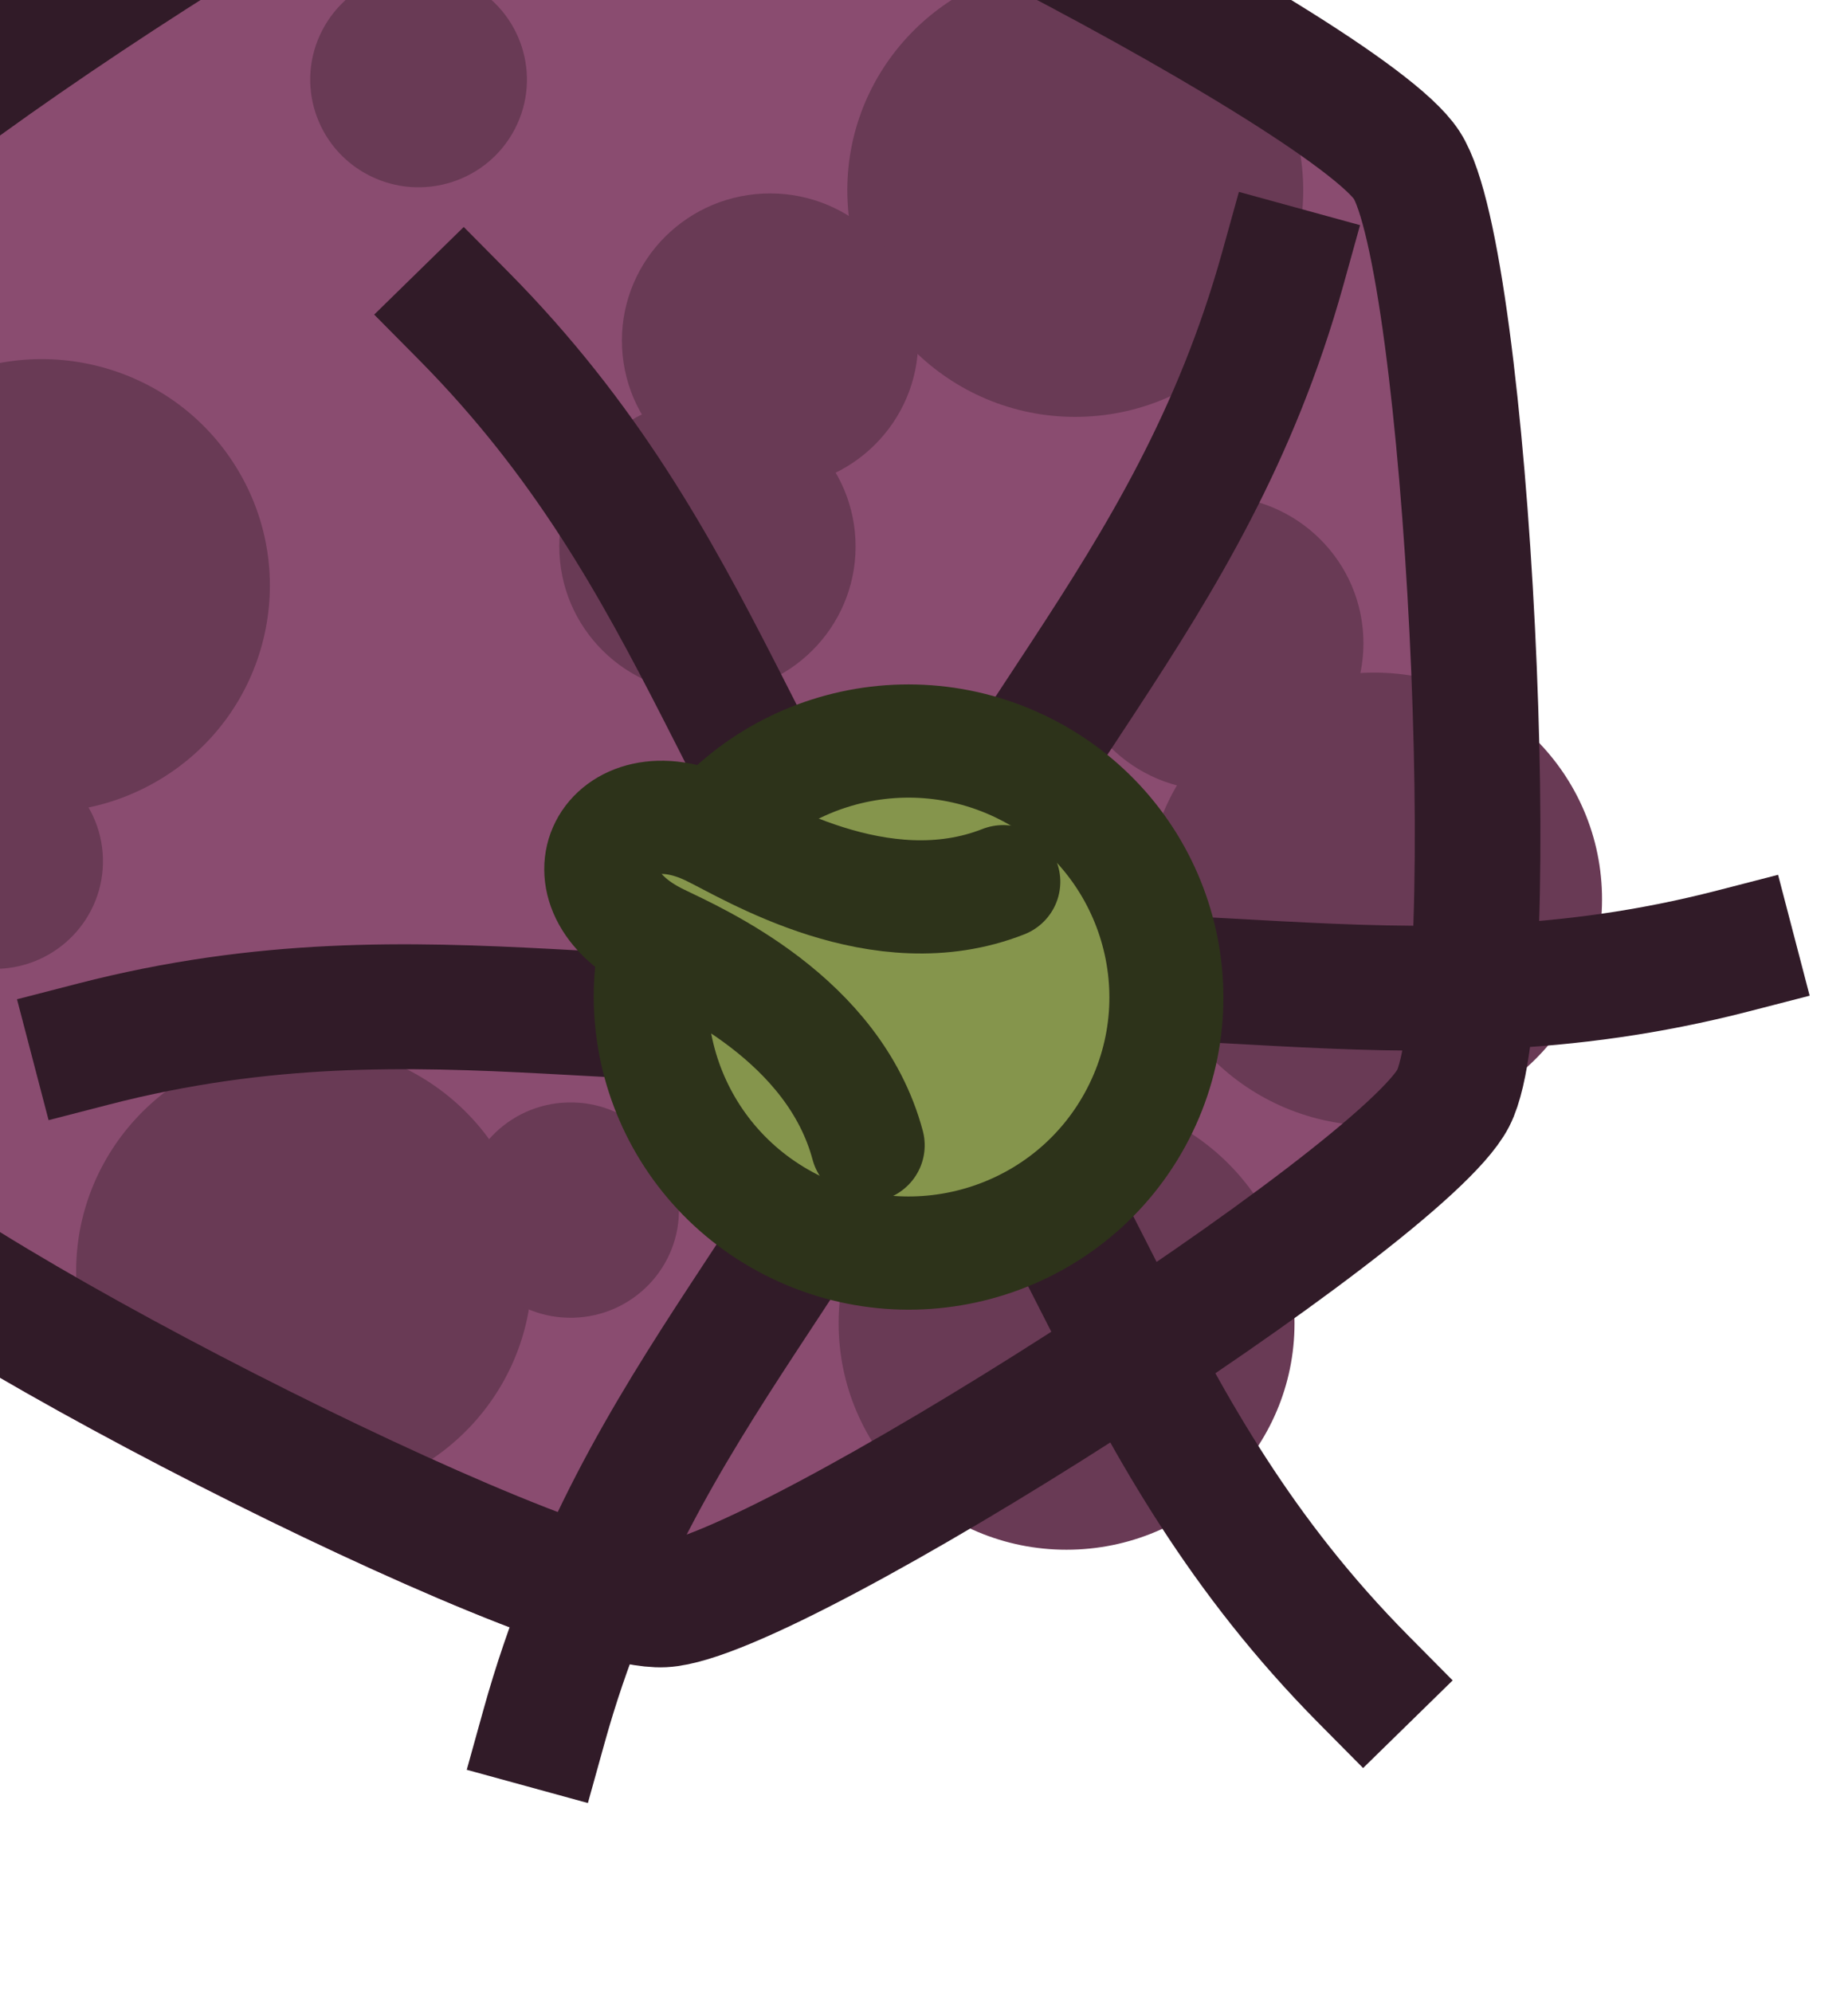 <?xml version="1.0" encoding="UTF-8" standalone="no"?>
<svg
   width="75.239"
   height="81.118"
   fill="none"
   version="1.1"
   id="svg16"
   sodipodi:docname="baby_plumpkin_trail.svg"
   inkscape:version="1.4 (86a8ad7, 2024-10-11)"
   xmlns:inkscape="http://www.inkscape.org/namespaces/inkscape"
   xmlns:sodipodi="http://sodipodi.sourceforge.net/DTD/sodipodi-0.dtd"
   xmlns="http://www.w3.org/2000/svg"
   xmlns:svg="http://www.w3.org/2000/svg">
  <sodipodi:namedview
     id="namedview16"
     pagecolor="#ffffff"
     bordercolor="#000000"
     borderopacity="0.25"
     inkscape:showpageshadow="2"
     inkscape:pageopacity="0.0"
     inkscape:pagecheckerboard="0"
     inkscape:deskcolor="#d1d1d1"
     inkscape:zoom="1.9347227"
     inkscape:cx="28.169412"
     inkscape:cy="-26.101932"
     inkscape:window-width="1920"
     inkscape:window-height="991"
     inkscape:window-x="-9"
     inkscape:window-y="-9"
     inkscape:window-maximized="1"
     inkscape:current-layer="svg16" />
  <defs
     id="defs16">
    <linearGradient
       id="b"
       x1="95.292"
       x2="95.292"
       y1="3.217"
       y2="21.011"
       gradientUnits="userSpaceOnUse">
      <stop
         offset=".2"
         stop-color="#E7BB1D"
         stop-opacity="0"
         id="stop9" />
      <stop
         offset=".5"
         stop-color="#ECC94B"
         id="stop10" />
      <stop
         offset=".8"
         stop-color="#E7BB1D"
         stop-opacity="0"
         id="stop11" />
    </linearGradient>
    <linearGradient
       id="c"
       x1="109"
       x2="81.585"
       y1="12.114"
       y2="12.114"
       gradientUnits="userSpaceOnUse">
      <stop
         stop-color="#E7BB1D"
         id="stop12" />
      <stop
         offset="1"
         stop-color="#E7BB1D"
         stop-opacity="0"
         id="stop13" />
    </linearGradient>
    <radialGradient
       id="a"
       cx="0"
       cy="0"
       r="1"
       gradientTransform="matrix(-203.511,0,0,-31.421,203.511,42.783)"
       gradientUnits="userSpaceOnUse">
      <stop
         stop-color="#E1A530"
         id="stop14"
         offset="0"
         style="stop-color:#7d5911;stop-opacity:1;" />
      <stop
         offset="0.5"
         stop-color="#E28631"
         stop-opacity=".3"
         id="stop15"
         style="stop-color:#733e10;stop-opacity:0.3;" />
      <stop
         offset="1"
         stop-color="#E23C32"
         stop-opacity="0"
         id="stop16" />
    </radialGradient>
  </defs>
  <g
     id="g57909-2-6"
     transform="matrix(3.441,1.755,-1.766,3.42,4635.539,6341.385)">
    <path
       sodipodi:type="star"
       style="fill:#8a4c70;fill-opacity:1;fill-rule:evenodd;stroke:none;stroke-width:5;stroke-linecap:square;stroke-linejoin:round;stroke-dasharray:none;stroke-opacity:1"
       id="path57857-2-5"
       inkscape:flatsided="true"
       sodipodi:sides="6"
       sodipodi:cx="24978.32"
       sodipodi:cy="10298.835"
       sodipodi:r1="37.42099"
       sodipodi:r2="33.16732"
       sodipodi:arg1="0.78539816"
       sodipodi:arg2="1.3089969"
       inkscape:rounded="0.12"
       inkscape:randomized="0"
       d="m 25004.781,10325.296 c -3.175,3.175 -31.808,10.847 -36.146,9.685 -4.337,-1.162 -25.298,-22.123 -26.461,-26.461 -1.162,-4.337 6.51,-32.97 9.686,-36.146 3.175,-3.175 31.808,-10.847 36.146,-9.685 4.337,1.162 25.298,22.123 26.46,26.461 1.162,4.337 -6.51,32.97 -9.685,36.146 z"
       transform="matrix(0.187,-0.187,0.187,0.187,-8407.365,1828.608)"
       inkscape:transform-center-x="6.2451631e-05"
       inkscape:transform-center-y="-0.00012579644" />
    <g
       id="g57881-9-8"
       transform="matrix(2.116,0,0,2.116,-15760.338,-6708.112)"
       style="fill:#693a55;fill-opacity:1">
      <circle
         style="opacity:1;fill:#693a55;fill-opacity:1;fill-rule:evenodd;stroke:none;stroke-width:1.323;stroke-linecap:square;stroke-linejoin:round;stroke-dasharray:none;stroke-opacity:1"
         id="circle57859-4-3"
         cx="4477.502"
         cy="5564.13"
         r="1.134"
         transform="rotate(-28.628)" />
      <circle
         style="fill:#693a55;fill-opacity:1;fill-rule:evenodd;stroke:none;stroke-width:1.323;stroke-linecap:square;stroke-linejoin:round;stroke-dasharray:none;stroke-opacity:1"
         id="circle57861-1-9"
         cx="1100.282"
         cy="7050.509"
         r="1.134"
         transform="rotate(-58.57)" />
      <circle
         style="fill:#693a55;fill-opacity:1;fill-rule:evenodd;stroke:none;stroke-width:1.323;stroke-linecap:square;stroke-linejoin:round;stroke-dasharray:none;stroke-opacity:1"
         id="circle57863-9-4"
         cx="4348.949"
         cy="5659.757"
         r="1.134"
         transform="rotate(-29.943)" />
      <circle
         style="fill:#693a55;fill-opacity:1;fill-rule:evenodd;stroke:none;stroke-width:1.323;stroke-linecap:square;stroke-linejoin:round;stroke-dasharray:none;stroke-opacity:1"
         id="circle57865-6-8"
         cx="4350.262"
         cy="5663.373"
         r="1.134"
         transform="rotate(-29.943)" />
      <circle
         style="fill:#693a55;fill-opacity:1;fill-rule:evenodd;stroke:none;stroke-width:1.323;stroke-linecap:square;stroke-linejoin:round;stroke-dasharray:none;stroke-opacity:1"
         id="circle57867-9-3"
         cx="4344.855"
         cy="5664.977"
         r="1.134"
         transform="rotate(-29.943)" />
      <circle
         style="fill:#693a55;fill-opacity:1;fill-rule:evenodd;stroke:none;stroke-width:1.323;stroke-linecap:square;stroke-linejoin:round;stroke-dasharray:none;stroke-opacity:1"
         id="circle57869-8-9"
         cx="4347.035"
         cy="5661.449"
         r="0.737"
         transform="rotate(-29.943)" />
      <circle
         style="fill:#693a55;fill-opacity:1;fill-rule:evenodd;stroke:none;stroke-width:1.323;stroke-linecap:square;stroke-linejoin:round;stroke-dasharray:none;stroke-opacity:1"
         id="circle57871-2-7"
         cx="4349.535"
         cy="5662.055"
         r="0.737"
         transform="rotate(-29.943)" />
      <circle
         style="fill:#693a55;fill-opacity:1;fill-rule:evenodd;stroke:none;stroke-width:1.323;stroke-linecap:square;stroke-linejoin:round;stroke-dasharray:none;stroke-opacity:1"
         id="circle57873-5-6"
         cx="4347.396"
         cy="5660.435"
         r="0.737"
         transform="rotate(-29.943)" />
      <circle
         style="fill:#693a55;fill-opacity:1;fill-rule:evenodd;stroke:none;stroke-width:1.323;stroke-linecap:square;stroke-linejoin:round;stroke-dasharray:none;stroke-opacity:1"
         id="circle57875-5-4"
         cx="4475.05"
         cy="5563.501"
         r="0.539"
         transform="rotate(-28.628)" />
      <circle
         style="fill:#693a55;fill-opacity:1;fill-rule:evenodd;stroke:none;stroke-width:1.323;stroke-linecap:square;stroke-linejoin:round;stroke-dasharray:none;stroke-opacity:1"
         id="circle57877-4-5"
         cx="4472.23"
         cy="5561.682"
         r="0.539"
         transform="rotate(-28.628)" />
      <circle
         style="fill:#693a55;fill-opacity:1;fill-rule:evenodd;stroke:none;stroke-width:1.323;stroke-linecap:square;stroke-linejoin:round;stroke-dasharray:none;stroke-opacity:1"
         id="circle57879-9-8"
         cx="6590.303"
         cy="2734.578"
         r="0.539" />
    </g>
    <g
       id="g57887-1-6"
       transform="translate(-8424.14,-3651.93)"
       style="stroke:#311b28;stroke-opacity:1">
      <path
         style="fill:#8b558b;fill-opacity:1;fill-rule:evenodd;stroke:#311b28;stroke-width:1.323;stroke-linecap:square;stroke-linejoin:round;stroke-dasharray:none;stroke-opacity:1"
         d="m 6617.891,2737.183 c -0.461,-3.324 0.752,-5.745 0,-9.369"
         id="path57883-2-1"
         sodipodi:nodetypes="cc" />
      <path
         style="fill:#8b558b;fill-opacity:1;fill-rule:evenodd;stroke:#311b28;stroke-width:1.323;stroke-linecap:square;stroke-linejoin:round;stroke-dasharray:none;stroke-opacity:1"
         d="m 6618.022,2735.73 c 0.461,3.324 -0.752,5.745 0,9.369"
         id="path57885-5-5"
         sodipodi:nodetypes="cc" />
    </g>
    <g
       id="g57893-0-5"
       transform="rotate(60,5568.55,-6385.028)"
       style="stroke:#311b28;stroke-opacity:1">
      <path
         style="fill:#8b558b;fill-opacity:1;fill-rule:evenodd;stroke:#311b28;stroke-width:1.323;stroke-linecap:square;stroke-linejoin:round;stroke-dasharray:none;stroke-opacity:1"
         d="m 6617.891,2737.183 c -0.461,-3.324 0.752,-5.745 0,-9.369"
         id="path57889-8-1"
         sodipodi:nodetypes="cc" />
      <path
         style="fill:#8b558b;fill-opacity:1;fill-rule:evenodd;stroke:#311b28;stroke-width:1.323;stroke-linecap:square;stroke-linejoin:round;stroke-dasharray:none;stroke-opacity:1"
         d="m 6618.022,2735.73 c 0.461,3.324 -0.752,5.745 0,9.369"
         id="path57891-3-9"
         sodipodi:nodetypes="cc" />
    </g>
    <g
       id="g57899-9-6"
       transform="rotate(120,3460.108,-1521.348)"
       style="stroke:#311b28;stroke-opacity:1">
      <path
         style="fill:#8b558b;fill-opacity:1;fill-rule:evenodd;stroke:#311b28;stroke-width:1.323;stroke-linecap:square;stroke-linejoin:round;stroke-dasharray:none;stroke-opacity:1"
         d="m 6617.891,2737.183 c -0.461,-3.324 0.752,-5.745 0,-9.369"
         id="path57895-3-4"
         sodipodi:nodetypes="cc" />
      <path
         style="fill:#8b558b;fill-opacity:1;fill-rule:evenodd;stroke:#311b28;stroke-width:1.323;stroke-linecap:square;stroke-linejoin:round;stroke-dasharray:none;stroke-opacity:1"
         d="m 6618.022,2735.73 c 0.461,3.324 -0.752,5.745 0,9.369"
         id="path57897-9-5"
         sodipodi:nodetypes="cc" />
    </g>
    <g
       id="g57905-6-4"
       style="stroke-width:1.367;stroke-dasharray:none"
       transform="matrix(0.732,0,0,0.731,-1882.765,-1024.966)">
      <circle
         style="display:inline;fill:#85954c;fill-opacity:1;stroke:#2d331a;stroke-width:1.64;stroke-linejoin:round;stroke-dasharray:none;stroke-opacity:1"
         id="circle57901-7-2"
         cx="104.555"
         cy="149.811"
         r="3.708" />
      <path
         style="fill:#85954c;fill-opacity:1;stroke:#2d331a;stroke-width:1.64;stroke-linecap:round;stroke-linejoin:round;stroke-dasharray:none;stroke-opacity:1"
         d="m 105.011,151.99 c -1.27,-1.41 -3.408,-1.281 -4.027,-1.269 -1.724,0.035 -1.68,-1.732 -0.062,-1.767 0.638,-0.013 2.828,0.18 4.083,-1.253"
         id="path57903-9-5"
         sodipodi:nodetypes="cssc" />
    </g>
    <path
       sodipodi:type="star"
       style="fill:none;fill-opacity:1;fill-rule:evenodd;stroke:#311b28;stroke-width:5;stroke-linecap:square;stroke-linejoin:round;stroke-dasharray:none;stroke-opacity:1"
       id="path57907-9-3"
       inkscape:flatsided="true"
       sodipodi:sides="6"
       sodipodi:cx="24978.32"
       sodipodi:cy="10298.835"
       sodipodi:r1="37.42099"
       sodipodi:r2="33.16732"
       sodipodi:arg1="0.78539816"
       sodipodi:arg2="1.3089969"
       inkscape:rounded="0.12"
       inkscape:randomized="0"
       d="m 25004.781,10325.296 c -3.175,3.175 -31.808,10.847 -36.146,9.685 -4.337,-1.162 -25.298,-22.123 -26.461,-26.461 -1.162,-4.337 6.51,-32.97 9.686,-36.146 3.175,-3.175 31.808,-10.847 36.146,-9.685 4.337,1.162 25.298,22.123 26.46,26.461 1.162,4.337 -6.51,32.97 -9.685,36.146 z"
       transform="matrix(0.187,-0.187,0.187,0.187,-8407.365,1827.946)"
       inkscape:transform-center-x="6.2451631e-05"
       inkscape:transform-center-y="-0.00012579644" />
  </g>
</svg>

